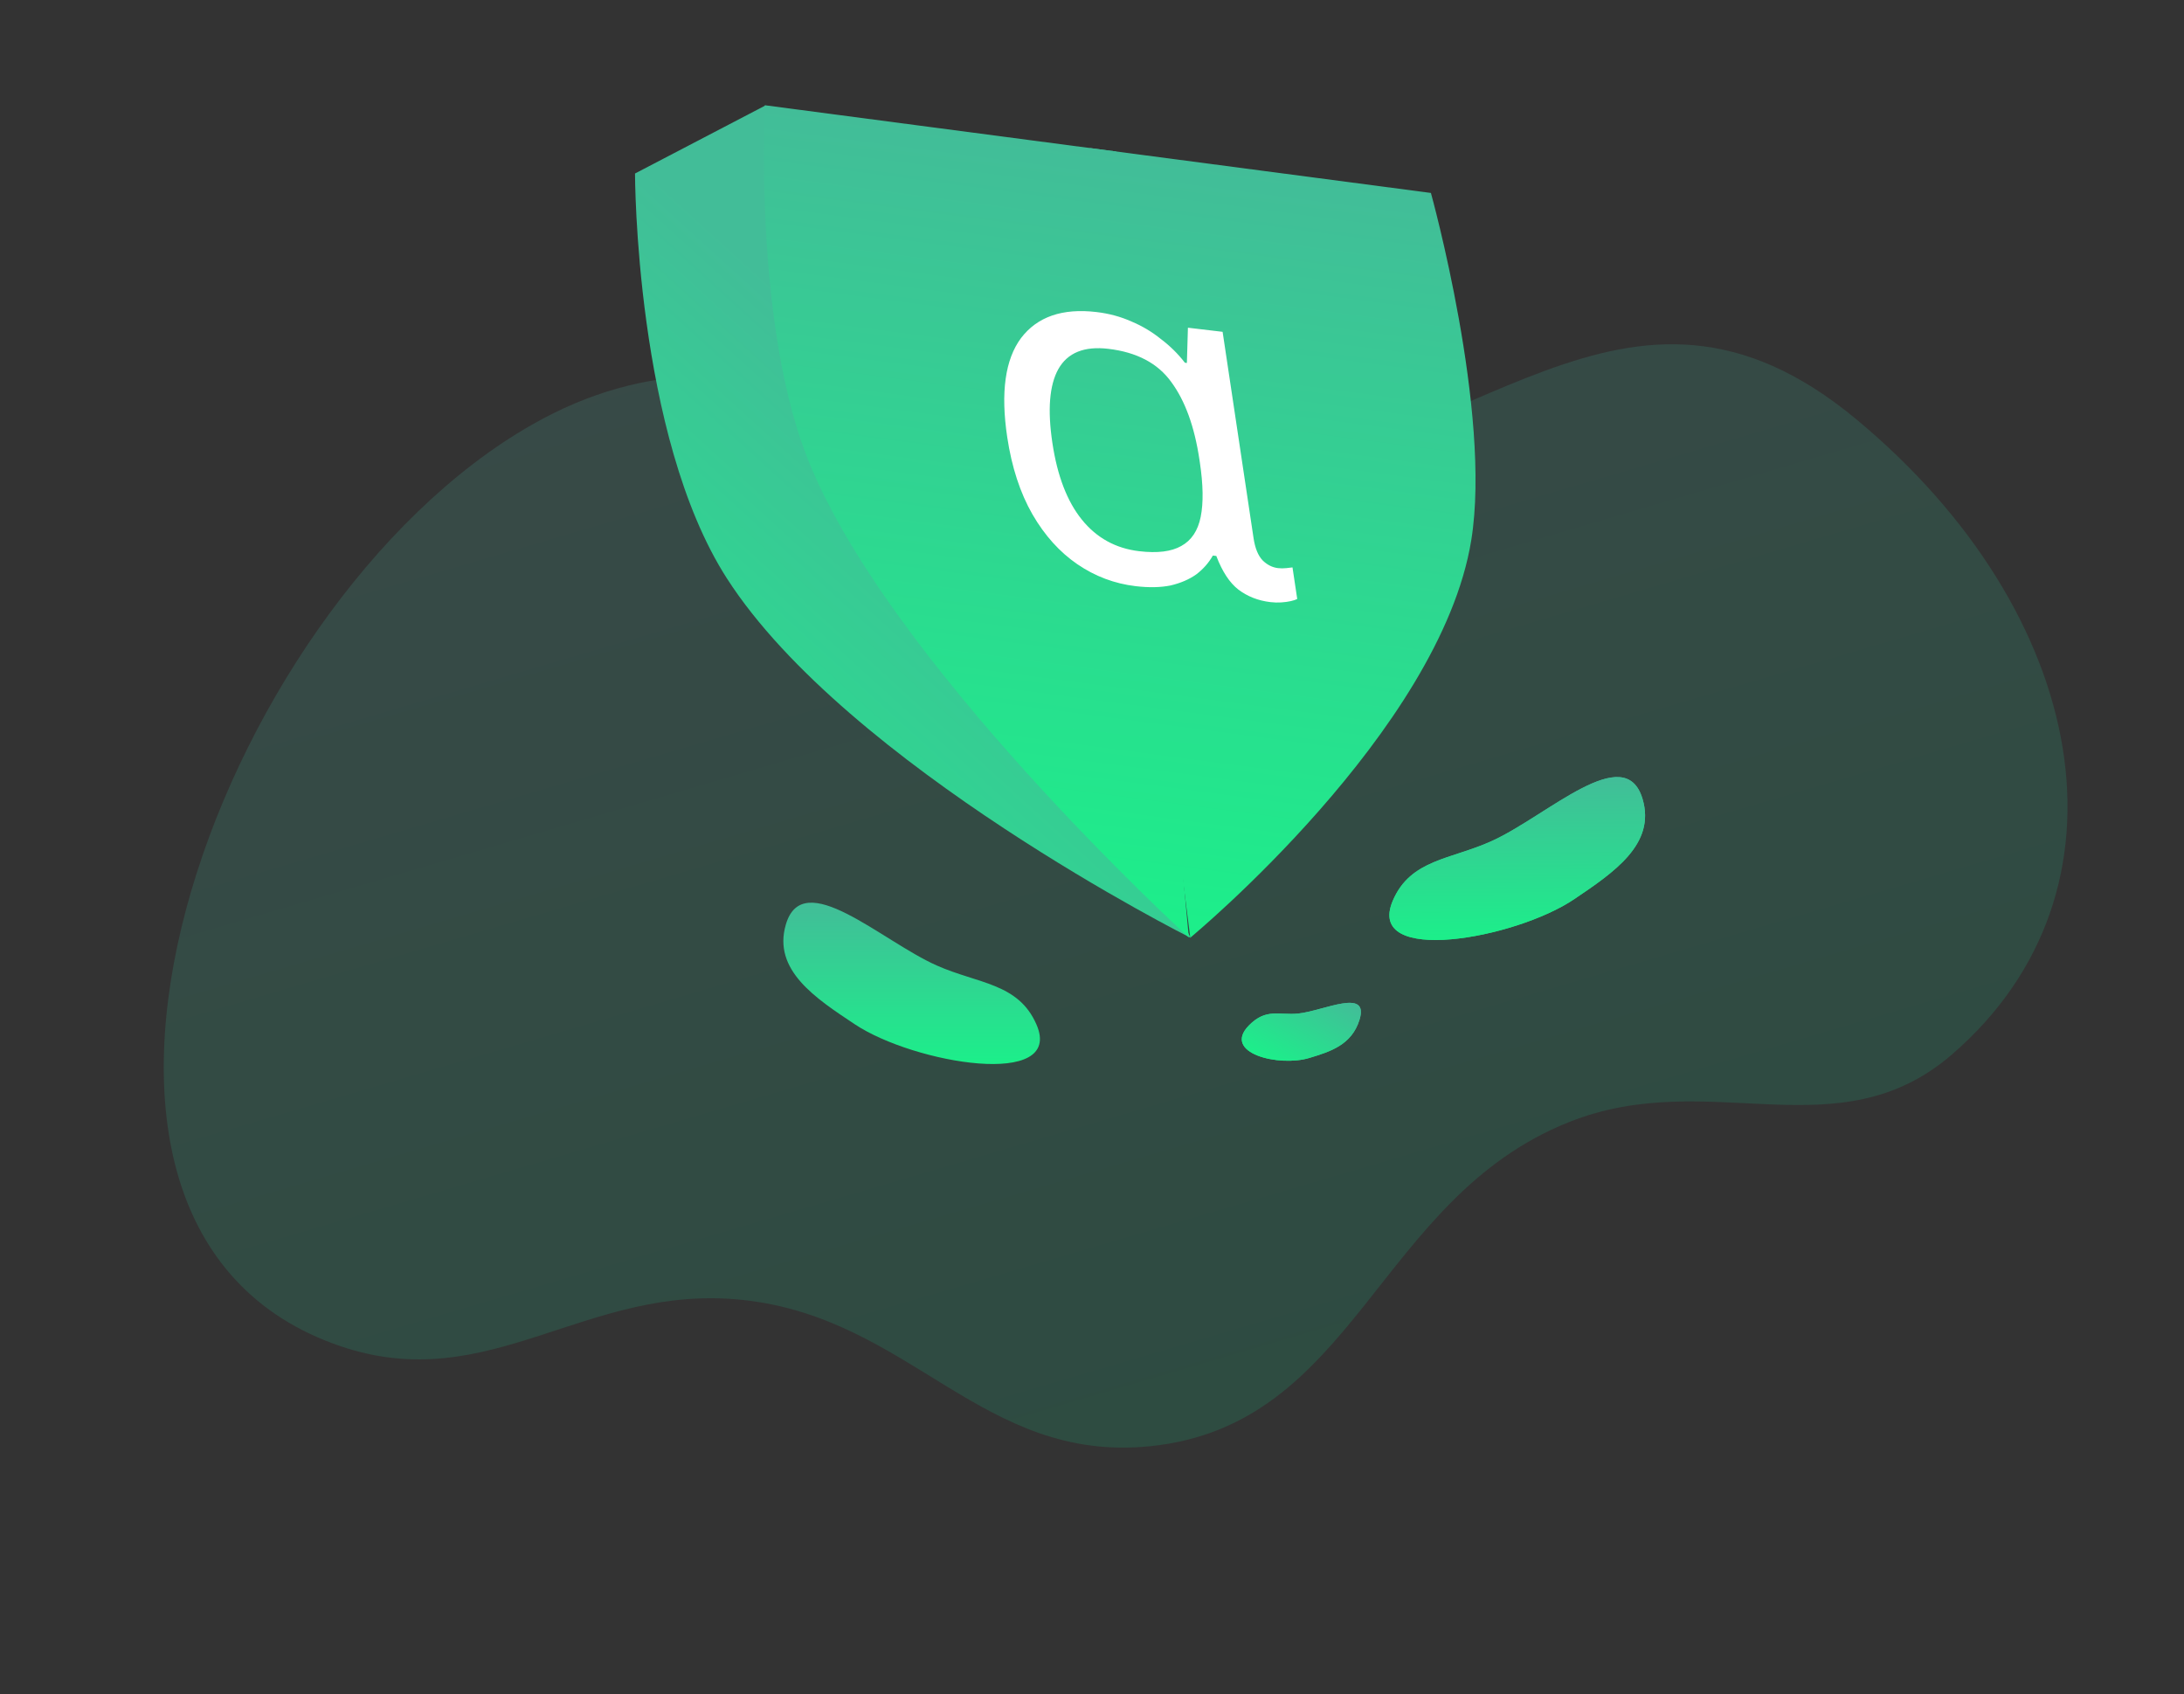 <svg width="963" height="747" viewBox="0 0 963 747" fill="none" xmlns="http://www.w3.org/2000/svg">
<rect x="0" y="0" width="963" height="747" fill="#333333" stroke="none"/>
<path d="M234.5 187.285C93.745 267.575 -3.248 541.523 150.209 593.574C216.269 615.981 258.31 565.688 327.664 573.177C401.712 581.173 433.053 645.207 507.148 637.656C597.873 628.41 607.11 528.493 691.829 494.742C754.068 469.947 810.083 508.683 860.763 464.864C944.403 392.546 921.162 270.134 818.556 184.898C715.95 99.661 648.116 205.769 538.364 206.845C419.458 208.01 337.789 128.366 234.5 187.285Z" fill="url(#paint0_linear_28_80)" fill-opacity="0.3"/>
<path d="M320.5 255C373.5 337.5 525 413.5 525 413.5L337.5 46.5L280 76.5C280 76.5 279.986 191.936 320.5 255Z" fill="url(#paint1_linear_28_80)"/>
<path d="M648.733 238.168C635.091 322.363 524.834 413.441 524.834 413.441L480.567 65.274L557.681 75.426L630.938 85.07C630.938 85.07 657.844 181.935 648.733 238.168Z" fill="url(#paint2_linear_28_80)"/>
<path d="M355.058 199.505C389.001 289.965 524.186 413.355 524.186 413.355L492.134 66.796L410.519 56.052L337.263 46.407C337.263 46.407 332.388 139.087 355.058 199.505Z" fill="url(#paint3_linear_28_80)"/>
<path d="M500.759 258.447C491.437 257.344 482.871 254.122 475.059 248.781C467.248 243.44 460.64 236.104 455.235 226.774C449.808 217.298 446.104 205.961 444.125 192.762C441.166 173.036 443.2 158.46 450.227 149.034C457.4 139.625 468.487 135.808 483.489 137.584C489.024 138.239 494.168 139.631 498.923 141.761C503.656 143.746 507.976 146.323 511.885 149.493C515.918 152.535 519.445 156.015 522.464 159.934L523.338 160.038L523.796 144.492L539.09 146.302L552.73 237.244C553.404 241.741 554.757 245.035 556.787 247.128C558.796 249.075 561.039 250.195 563.515 250.488C564.68 250.626 565.896 250.628 567.164 250.493C568.431 250.358 569.345 250.252 569.906 250.176L571.994 264.101C571.331 264.449 570.377 264.764 569.131 265.044C567.886 265.324 566.484 265.514 564.925 265.615C563.366 265.715 561.786 265.67 560.184 265.481C554.795 264.843 550.084 263.003 546.051 259.961C542.164 256.937 538.919 251.994 536.316 245.132L534.787 244.951C532.978 248.156 530.533 250.93 527.451 253.272C524.347 255.469 520.584 257.09 516.163 258.134C511.719 259.032 506.585 259.137 500.759 258.447ZM502.309 243.031C510.32 243.979 516.5 243.214 520.85 240.737C525.345 238.277 528.206 233.986 529.434 227.862C530.661 221.739 530.535 213.746 529.056 203.883L528.86 202.577C526.685 188.073 522.545 176.684 516.439 168.411C510.48 160.154 501.237 155.285 488.711 153.802C478.079 152.544 470.728 155.521 466.66 162.732C462.715 169.816 461.841 180.683 464.039 195.333C466.214 209.837 470.551 221.107 477.05 229.142C483.548 237.177 491.968 241.807 502.309 243.031Z" fill="white"/>
<path d="M456.995 451.669C469.494 480.302 403.029 468.939 376.995 451.669C359.572 440.111 340.642 427.741 346.495 407.669C354.025 381.84 388.419 414.72 412.995 425.669C431.226 433.791 449.009 433.377 456.995 451.669Z" fill="url(#paint4_linear_28_80)"/>
<path d="M550.656 452.153C538.735 464.379 563.984 470.526 577.344 466.458L577.55 466.396C586.433 463.692 595.976 460.788 599.431 449.69C603.911 435.298 583.536 445.754 572.373 446.889C564.093 447.732 558.272 444.343 550.656 452.153Z" fill="url(#paint5_linear_28_80)"/>
<path d="M550.656 452.153C538.735 464.379 563.984 470.526 577.344 466.458L577.55 466.396C586.433 463.692 595.976 460.788 599.431 449.69C603.911 435.298 583.536 445.754 572.373 446.889C564.093 447.732 558.272 444.343 550.656 452.153Z" fill="url(#paint6_linear_28_80)"/>
<path d="M614.122 397.155C601.876 425.898 668.238 413.947 694.119 396.447C711.438 384.736 730.257 372.198 724.228 352.179C716.469 326.417 682.368 359.601 657.89 370.767C639.731 379.05 621.945 378.794 614.122 397.155Z" fill="url(#paint7_linear_28_80)"/>
<path d="M614.122 397.155C601.876 425.898 668.238 413.947 694.119 396.447C711.438 384.736 730.257 372.198 724.228 352.179C716.469 326.417 682.368 359.601 657.89 370.767C639.731 379.05 621.945 378.794 614.122 397.155Z" fill="url(#paint8_linear_28_80)"/>
<defs>
<linearGradient id="paint0_linear_28_80" x1="554.11" y1="625.933" x2="408.602" y2="131.168" gradientUnits="userSpaceOnUse">
<stop stop-color="#06FFA8" stop-opacity="0.4"/>
<stop offset="1" stop-color="#58F1D6" stop-opacity="0.4"/>
</linearGradient>
<linearGradient id="paint1_linear_28_80" x1="448" y1="221.5" x2="265.5" y2="422.5" gradientUnits="userSpaceOnUse">
<stop stop-color="#42BD98"/>
<stop offset="1" stop-color="#1CEF8A"/>
</linearGradient>
<linearGradient id="paint2_linear_28_80" x1="561.212" y1="75.891" x2="516.91" y2="412.397" gradientUnits="userSpaceOnUse">
<stop stop-color="#42BD98"/>
<stop offset="1" stop-color="#1CEF8A"/>
</linearGradient>
<linearGradient id="paint3_linear_28_80" x1="406.988" y1="55.587" x2="362.686" y2="392.093" gradientUnits="userSpaceOnUse">
<stop stop-color="#42BD98"/>
<stop offset="1" stop-color="#1CEF8A"/>
</linearGradient>
<linearGradient id="paint4_linear_28_80" x1="400.591" y1="398" x2="400.591" y2="469.139" gradientUnits="userSpaceOnUse">
<stop stop-color="#42BD98"/>
<stop offset="1" stop-color="#1CEF8A"/>
</linearGradient>
<linearGradient id="paint5_linear_28_80" x1="584.002" y1="435.133" x2="564.743" y2="471.062" gradientUnits="userSpaceOnUse">
<stop stop-color="#42BD98"/>
<stop offset="1" stop-color="#1CEF8A"/>
</linearGradient>
<linearGradient id="paint6_linear_28_80" x1="584.002" y1="435.133" x2="564.743" y2="471.062" gradientUnits="userSpaceOnUse">
<stop stop-color="#42BD98"/>
<stop offset="1" stop-color="#1CEF8A"/>
</linearGradient>
<linearGradient id="paint7_linear_28_80" x1="670.048" y1="342.989" x2="670.678" y2="414.125" gradientUnits="userSpaceOnUse">
<stop stop-color="#42BD98"/>
<stop offset="1" stop-color="#1CEF8A"/>
</linearGradient>
<linearGradient id="paint8_linear_28_80" x1="670.048" y1="342.989" x2="670.678" y2="414.125" gradientUnits="userSpaceOnUse">
<stop stop-color="#42BD98"/>
<stop offset="1" stop-color="#1CEF8A"/>
</linearGradient>
</defs>
</svg>
